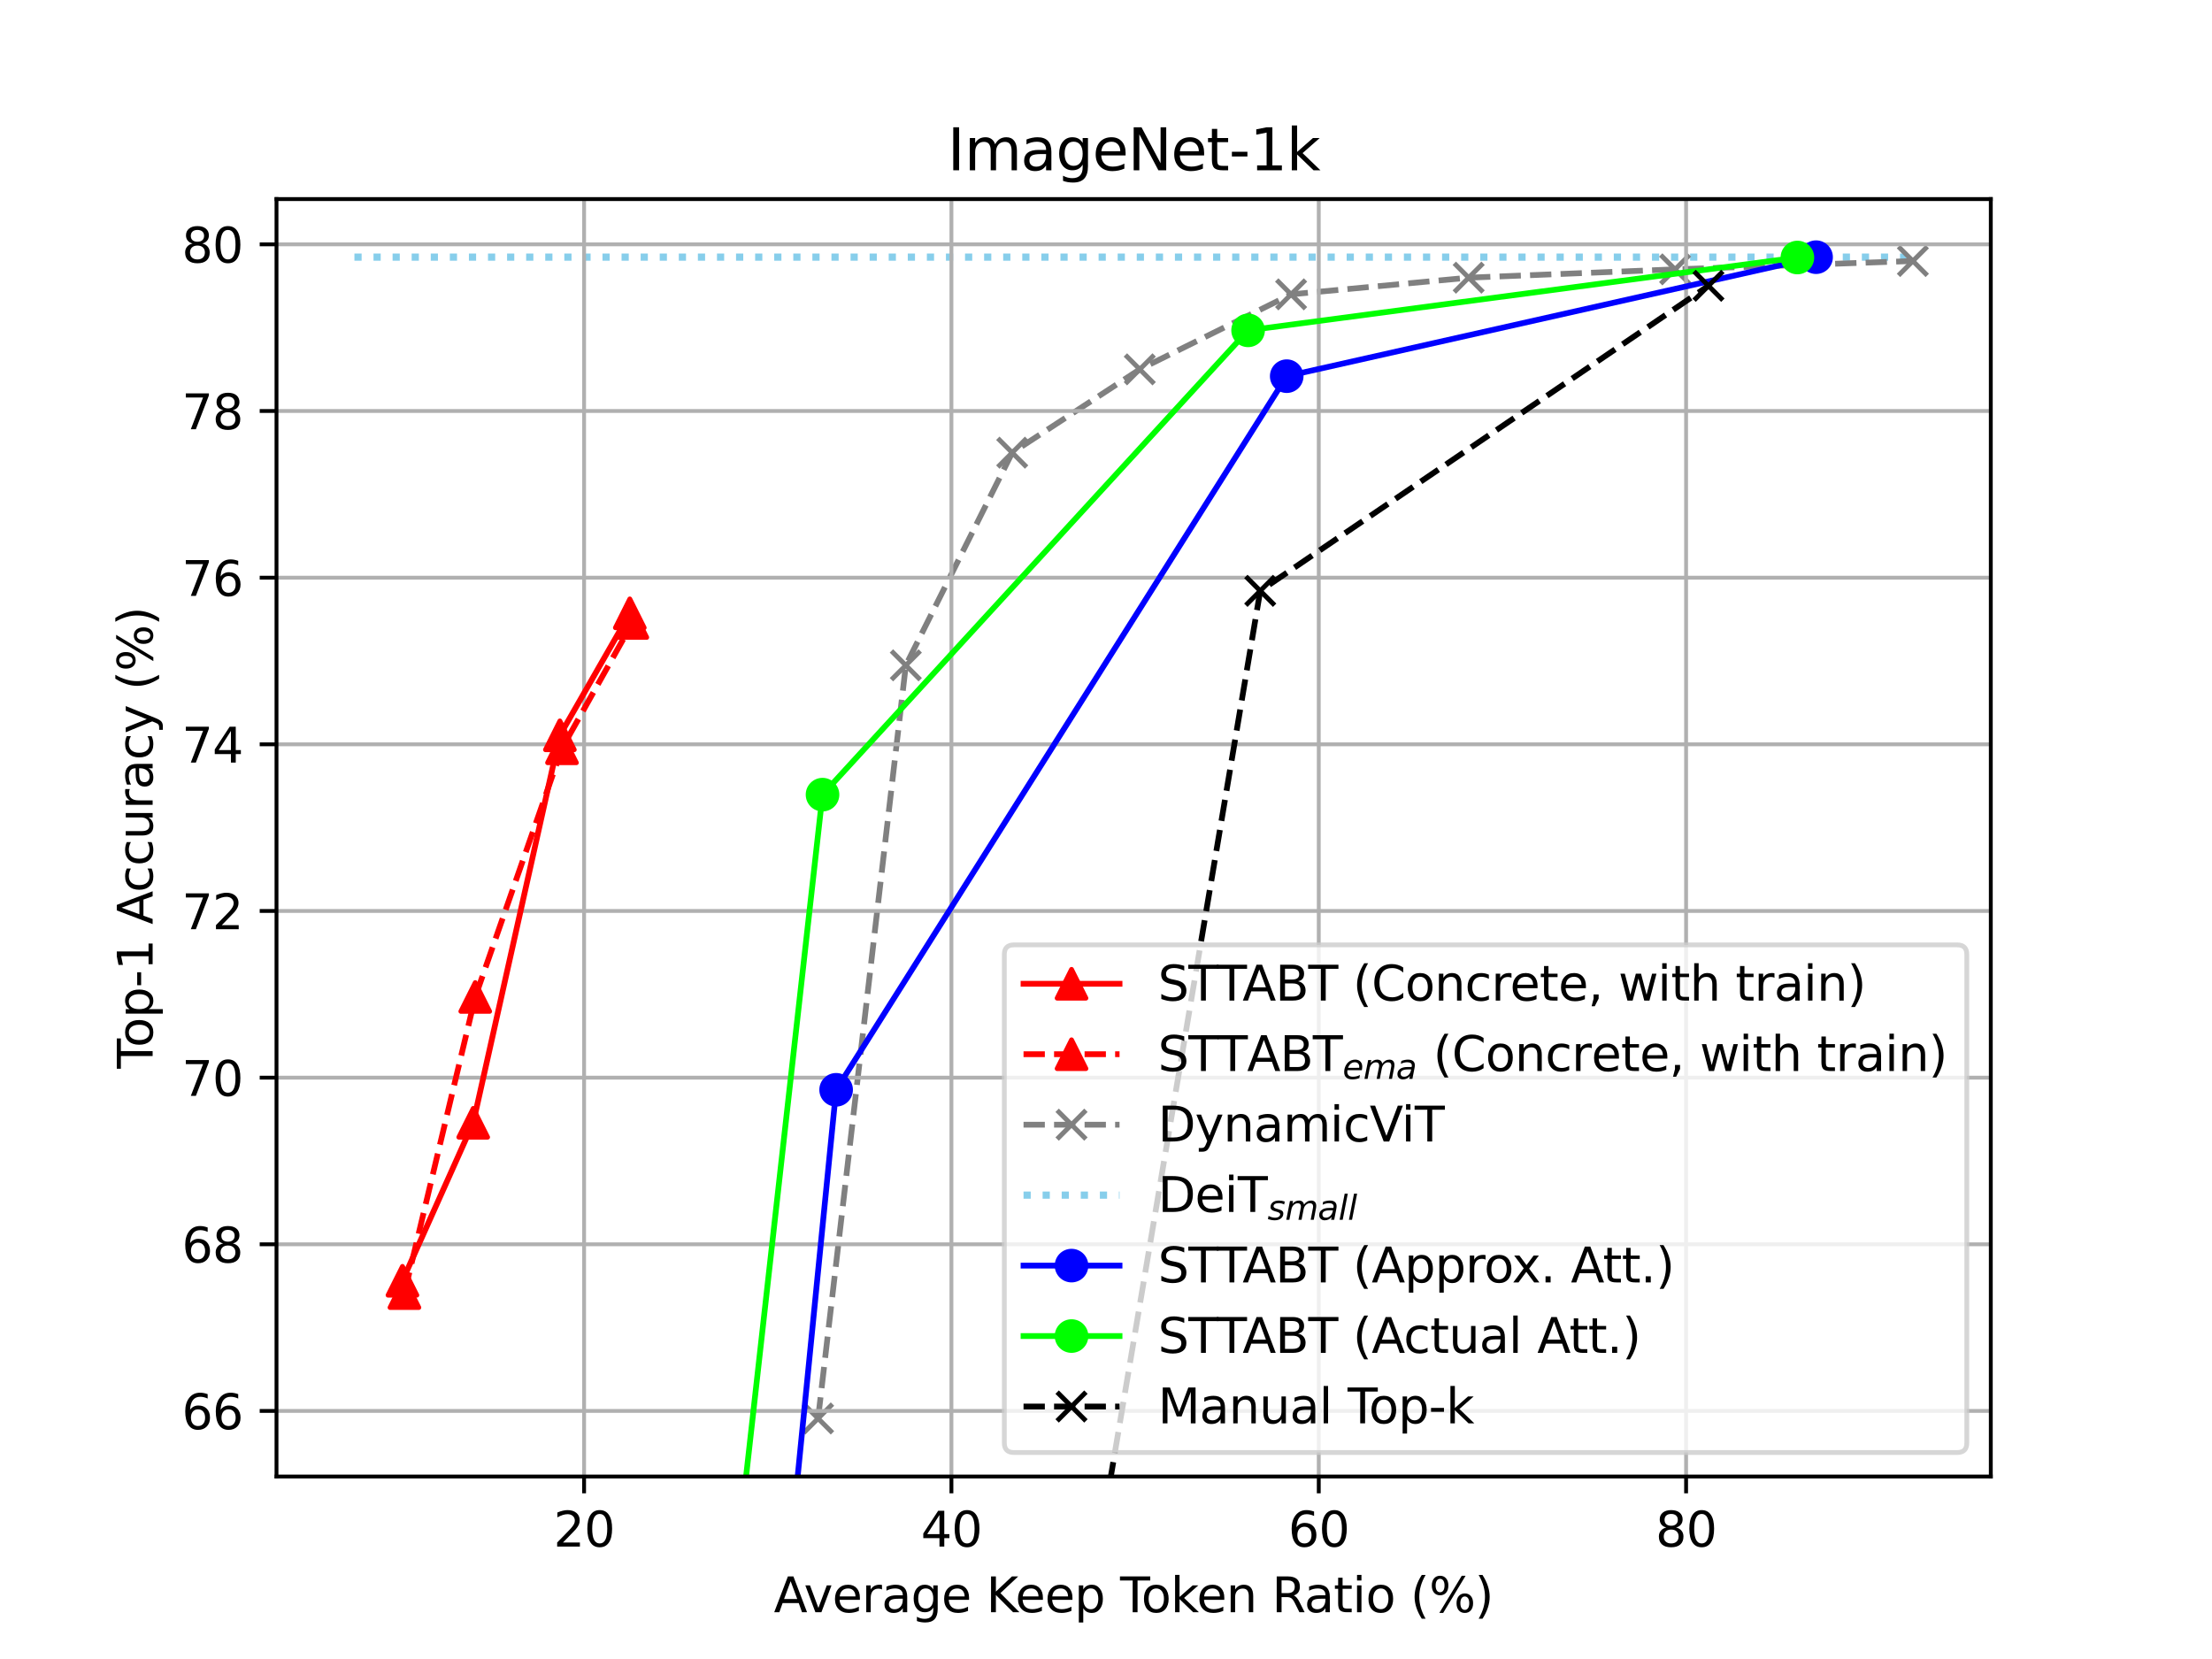<?xml version="1.0" encoding="utf-8" standalone="no"?>
<!DOCTYPE svg PUBLIC "-//W3C//DTD SVG 1.1//EN"
  "http://www.w3.org/Graphics/SVG/1.1/DTD/svg11.dtd">
<svg height="345.6pt" version="1.1" viewBox="0 0 460.8 345.6" width="460.8pt" xmlns="http://www.w3.org/2000/svg" xmlns:xlink="http://www.w3.org/1999/xlink">
 <defs>
  <style type="text/css">*{stroke-linecap:butt;stroke-linejoin:round;}</style>
 </defs>
 <g id="figure_1">
  <g id="patch_1">
   <path d="M 0 345.6 
L 460.8 345.6 
L 460.8 0 
L 0 0 
z
" style="fill:#ffffff;"/>
  </g>
  <g id="axes_1">
   <g id="patch_2">
    <path d="M 57.6 307.584 
L 414.72 307.584 
L 414.72 41.472 
L 57.6 41.472 
z
" style="fill:#ffffff;"/>
   </g>
   <g id="line2d_1">
    <path clip-path="url(#p51307650ab)" d="M 73.833 53.568 
L 398.487 53.568 
" style="fill:none;stroke:#87ceeb;stroke-dasharray:1.5,2.475;stroke-dashoffset:0;stroke-width:1.5;"/>
   </g>
   <g id="line2d_2">
    <path clip-path="url(#p51307650ab)" d="M 170.422 295.488 
L 188.699 138.599 
L 210.861 94.3 
L 237.437 76.941 
L 268.959 61.318 
L 305.954 57.846 
L 348.954 56.11 
L 398.487 54.374 
" style="fill:none;stroke:#808080;stroke-dasharray:4.44,1.92;stroke-dashoffset:0;stroke-width:1.2;"/>
    <defs>
     <path d="M -3 3 
L 3 -3 
M -3 -3 
L 3 3 
" id="m958bee9383" style="stroke:#808080;"/>
    </defs>
    <g clip-path="url(#p51307650ab)">
     <use style="fill:#808080;stroke:#808080;" x="170.422" xlink:href="#m958bee9383" y="295.488"/>
     <use style="fill:#808080;stroke:#808080;" x="188.699" xlink:href="#m958bee9383" y="138.599"/>
     <use style="fill:#808080;stroke:#808080;" x="210.861" xlink:href="#m958bee9383" y="94.3"/>
     <use style="fill:#808080;stroke:#808080;" x="237.437" xlink:href="#m958bee9383" y="76.941"/>
     <use style="fill:#808080;stroke:#808080;" x="268.959" xlink:href="#m958bee9383" y="61.318"/>
     <use style="fill:#808080;stroke:#808080;" x="305.954" xlink:href="#m958bee9383" y="57.846"/>
     <use style="fill:#808080;stroke:#808080;" x="348.954" xlink:href="#m958bee9383" y="56.11"/>
     <use style="fill:#808080;stroke:#808080;" x="398.487" xlink:href="#m958bee9383" y="54.374"/>
    </g>
   </g>
   <g id="matplotlib.axis_1">
    <g id="xtick_1">
     <g id="line2d_3">
      <path clip-path="url(#p51307650ab)" d="M 121.677 307.584 
L 121.677 41.472 
" style="fill:none;stroke:#b0b0b0;stroke-linecap:square;stroke-width:0.8;"/>
     </g>
     <g id="line2d_4">
      <defs>
       <path d="M 0 0 
L 0 3.5 
" id="m58eb125cdc" style="stroke:#000000;stroke-width:0.8;"/>
      </defs>
      <g>
       <use style="stroke:#000000;stroke-width:0.8;" x="121.677" xlink:href="#m58eb125cdc" y="307.584"/>
      </g>
     </g>
     <g id="text_1">
      <!-- 20 -->
      <g transform="translate(115.314 322.182)scale(0.1 -0.1)">
       <defs>
        <path d="M 1228 531 
L 3431 531 
L 3431 0 
L 469 0 
L 469 531 
Q 828 903 1448 1529 
Q 2069 2156 2228 2338 
Q 2531 2678 2651 2914 
Q 2772 3150 2772 3378 
Q 2772 3750 2511 3984 
Q 2250 4219 1831 4219 
Q 1534 4219 1204 4116 
Q 875 4013 500 3803 
L 500 4441 
Q 881 4594 1212 4672 
Q 1544 4750 1819 4750 
Q 2544 4750 2975 4387 
Q 3406 4025 3406 3419 
Q 3406 3131 3298 2873 
Q 3191 2616 2906 2266 
Q 2828 2175 2409 1742 
Q 1991 1309 1228 531 
z
" id="DejaVuSans-32" transform="scale(0.016)"/>
        <path d="M 2034 4250 
Q 1547 4250 1301 3770 
Q 1056 3291 1056 2328 
Q 1056 1369 1301 889 
Q 1547 409 2034 409 
Q 2525 409 2770 889 
Q 3016 1369 3016 2328 
Q 3016 3291 2770 3770 
Q 2525 4250 2034 4250 
z
M 2034 4750 
Q 2819 4750 3233 4129 
Q 3647 3509 3647 2328 
Q 3647 1150 3233 529 
Q 2819 -91 2034 -91 
Q 1250 -91 836 529 
Q 422 1150 422 2328 
Q 422 3509 836 4129 
Q 1250 4750 2034 4750 
z
" id="DejaVuSans-30" transform="scale(0.016)"/>
       </defs>
       <use xlink:href="#DejaVuSans-32"/>
       <use x="63.623" xlink:href="#DejaVuSans-30"/>
      </g>
     </g>
    </g>
    <g id="xtick_2">
     <g id="line2d_5">
      <path clip-path="url(#p51307650ab)" d="M 198.199 307.584 
L 198.199 41.472 
" style="fill:none;stroke:#b0b0b0;stroke-linecap:square;stroke-width:0.8;"/>
     </g>
     <g id="line2d_6">
      <g>
       <use style="stroke:#000000;stroke-width:0.8;" x="198.199" xlink:href="#m58eb125cdc" y="307.584"/>
      </g>
     </g>
     <g id="text_2">
      <!-- 40 -->
      <g transform="translate(191.837 322.182)scale(0.1 -0.1)">
       <defs>
        <path d="M 2419 4116 
L 825 1625 
L 2419 1625 
L 2419 4116 
z
M 2253 4666 
L 3047 4666 
L 3047 1625 
L 3713 1625 
L 3713 1100 
L 3047 1100 
L 3047 0 
L 2419 0 
L 2419 1100 
L 313 1100 
L 313 1709 
L 2253 4666 
z
" id="DejaVuSans-34" transform="scale(0.016)"/>
       </defs>
       <use xlink:href="#DejaVuSans-34"/>
       <use x="63.623" xlink:href="#DejaVuSans-30"/>
      </g>
     </g>
    </g>
    <g id="xtick_3">
     <g id="line2d_7">
      <path clip-path="url(#p51307650ab)" d="M 274.721 307.584 
L 274.721 41.472 
" style="fill:none;stroke:#b0b0b0;stroke-linecap:square;stroke-width:0.8;"/>
     </g>
     <g id="line2d_8">
      <g>
       <use style="stroke:#000000;stroke-width:0.8;" x="274.721" xlink:href="#m58eb125cdc" y="307.584"/>
      </g>
     </g>
     <g id="text_3">
      <!-- 60 -->
      <g transform="translate(268.359 322.182)scale(0.1 -0.1)">
       <defs>
        <path d="M 2113 2584 
Q 1688 2584 1439 2293 
Q 1191 2003 1191 1497 
Q 1191 994 1439 701 
Q 1688 409 2113 409 
Q 2538 409 2786 701 
Q 3034 994 3034 1497 
Q 3034 2003 2786 2293 
Q 2538 2584 2113 2584 
z
M 3366 4563 
L 3366 3988 
Q 3128 4100 2886 4159 
Q 2644 4219 2406 4219 
Q 1781 4219 1451 3797 
Q 1122 3375 1075 2522 
Q 1259 2794 1537 2939 
Q 1816 3084 2150 3084 
Q 2853 3084 3261 2657 
Q 3669 2231 3669 1497 
Q 3669 778 3244 343 
Q 2819 -91 2113 -91 
Q 1303 -91 875 529 
Q 447 1150 447 2328 
Q 447 3434 972 4092 
Q 1497 4750 2381 4750 
Q 2619 4750 2861 4703 
Q 3103 4656 3366 4563 
z
" id="DejaVuSans-36" transform="scale(0.016)"/>
       </defs>
       <use xlink:href="#DejaVuSans-36"/>
       <use x="63.623" xlink:href="#DejaVuSans-30"/>
      </g>
     </g>
    </g>
    <g id="xtick_4">
     <g id="line2d_9">
      <path clip-path="url(#p51307650ab)" d="M 351.243 307.584 
L 351.243 41.472 
" style="fill:none;stroke:#b0b0b0;stroke-linecap:square;stroke-width:0.8;"/>
     </g>
     <g id="line2d_10">
      <g>
       <use style="stroke:#000000;stroke-width:0.8;" x="351.243" xlink:href="#m58eb125cdc" y="307.584"/>
      </g>
     </g>
     <g id="text_4">
      <!-- 80 -->
      <g transform="translate(344.881 322.182)scale(0.1 -0.1)">
       <defs>
        <path d="M 2034 2216 
Q 1584 2216 1326 1975 
Q 1069 1734 1069 1313 
Q 1069 891 1326 650 
Q 1584 409 2034 409 
Q 2484 409 2743 651 
Q 3003 894 3003 1313 
Q 3003 1734 2745 1975 
Q 2488 2216 2034 2216 
z
M 1403 2484 
Q 997 2584 770 2862 
Q 544 3141 544 3541 
Q 544 4100 942 4425 
Q 1341 4750 2034 4750 
Q 2731 4750 3128 4425 
Q 3525 4100 3525 3541 
Q 3525 3141 3298 2862 
Q 3072 2584 2669 2484 
Q 3125 2378 3379 2068 
Q 3634 1759 3634 1313 
Q 3634 634 3220 271 
Q 2806 -91 2034 -91 
Q 1263 -91 848 271 
Q 434 634 434 1313 
Q 434 1759 690 2068 
Q 947 2378 1403 2484 
z
M 1172 3481 
Q 1172 3119 1398 2916 
Q 1625 2713 2034 2713 
Q 2441 2713 2670 2916 
Q 2900 3119 2900 3481 
Q 2900 3844 2670 4047 
Q 2441 4250 2034 4250 
Q 1625 4250 1398 4047 
Q 1172 3844 1172 3481 
z
" id="DejaVuSans-38" transform="scale(0.016)"/>
       </defs>
       <use xlink:href="#DejaVuSans-38"/>
       <use x="63.623" xlink:href="#DejaVuSans-30"/>
      </g>
     </g>
    </g>
    <g id="text_5">
     <!-- Average Keep Token Ratio (%) -->
     <g transform="translate(161.205 335.861)scale(0.1 -0.1)">
      <defs>
       <path d="M 2188 4044 
L 1331 1722 
L 3047 1722 
L 2188 4044 
z
M 1831 4666 
L 2547 4666 
L 4325 0 
L 3669 0 
L 3244 1197 
L 1141 1197 
L 716 0 
L 50 0 
L 1831 4666 
z
" id="DejaVuSans-41" transform="scale(0.016)"/>
       <path d="M 191 3500 
L 800 3500 
L 1894 563 
L 2988 3500 
L 3597 3500 
L 2284 0 
L 1503 0 
L 191 3500 
z
" id="DejaVuSans-76" transform="scale(0.016)"/>
       <path d="M 3597 1894 
L 3597 1613 
L 953 1613 
Q 991 1019 1311 708 
Q 1631 397 2203 397 
Q 2534 397 2845 478 
Q 3156 559 3463 722 
L 3463 178 
Q 3153 47 2828 -22 
Q 2503 -91 2169 -91 
Q 1331 -91 842 396 
Q 353 884 353 1716 
Q 353 2575 817 3079 
Q 1281 3584 2069 3584 
Q 2775 3584 3186 3129 
Q 3597 2675 3597 1894 
z
M 3022 2063 
Q 3016 2534 2758 2815 
Q 2500 3097 2075 3097 
Q 1594 3097 1305 2825 
Q 1016 2553 972 2059 
L 3022 2063 
z
" id="DejaVuSans-65" transform="scale(0.016)"/>
       <path d="M 2631 2963 
Q 2534 3019 2420 3045 
Q 2306 3072 2169 3072 
Q 1681 3072 1420 2755 
Q 1159 2438 1159 1844 
L 1159 0 
L 581 0 
L 581 3500 
L 1159 3500 
L 1159 2956 
Q 1341 3275 1631 3429 
Q 1922 3584 2338 3584 
Q 2397 3584 2469 3576 
Q 2541 3569 2628 3553 
L 2631 2963 
z
" id="DejaVuSans-72" transform="scale(0.016)"/>
       <path d="M 2194 1759 
Q 1497 1759 1228 1600 
Q 959 1441 959 1056 
Q 959 750 1161 570 
Q 1363 391 1709 391 
Q 2188 391 2477 730 
Q 2766 1069 2766 1631 
L 2766 1759 
L 2194 1759 
z
M 3341 1997 
L 3341 0 
L 2766 0 
L 2766 531 
Q 2569 213 2275 61 
Q 1981 -91 1556 -91 
Q 1019 -91 701 211 
Q 384 513 384 1019 
Q 384 1609 779 1909 
Q 1175 2209 1959 2209 
L 2766 2209 
L 2766 2266 
Q 2766 2663 2505 2880 
Q 2244 3097 1772 3097 
Q 1472 3097 1187 3025 
Q 903 2953 641 2809 
L 641 3341 
Q 956 3463 1253 3523 
Q 1550 3584 1831 3584 
Q 2591 3584 2966 3190 
Q 3341 2797 3341 1997 
z
" id="DejaVuSans-61" transform="scale(0.016)"/>
       <path d="M 2906 1791 
Q 2906 2416 2648 2759 
Q 2391 3103 1925 3103 
Q 1463 3103 1205 2759 
Q 947 2416 947 1791 
Q 947 1169 1205 825 
Q 1463 481 1925 481 
Q 2391 481 2648 825 
Q 2906 1169 2906 1791 
z
M 3481 434 
Q 3481 -459 3084 -895 
Q 2688 -1331 1869 -1331 
Q 1566 -1331 1297 -1286 
Q 1028 -1241 775 -1147 
L 775 -588 
Q 1028 -725 1275 -790 
Q 1522 -856 1778 -856 
Q 2344 -856 2625 -561 
Q 2906 -266 2906 331 
L 2906 616 
Q 2728 306 2450 153 
Q 2172 0 1784 0 
Q 1141 0 747 490 
Q 353 981 353 1791 
Q 353 2603 747 3093 
Q 1141 3584 1784 3584 
Q 2172 3584 2450 3431 
Q 2728 3278 2906 2969 
L 2906 3500 
L 3481 3500 
L 3481 434 
z
" id="DejaVuSans-67" transform="scale(0.016)"/>
       <path id="DejaVuSans-20" transform="scale(0.016)"/>
       <path d="M 628 4666 
L 1259 4666 
L 1259 2694 
L 3353 4666 
L 4166 4666 
L 1850 2491 
L 4331 0 
L 3500 0 
L 1259 2247 
L 1259 0 
L 628 0 
L 628 4666 
z
" id="DejaVuSans-4b" transform="scale(0.016)"/>
       <path d="M 1159 525 
L 1159 -1331 
L 581 -1331 
L 581 3500 
L 1159 3500 
L 1159 2969 
Q 1341 3281 1617 3432 
Q 1894 3584 2278 3584 
Q 2916 3584 3314 3078 
Q 3713 2572 3713 1747 
Q 3713 922 3314 415 
Q 2916 -91 2278 -91 
Q 1894 -91 1617 61 
Q 1341 213 1159 525 
z
M 3116 1747 
Q 3116 2381 2855 2742 
Q 2594 3103 2138 3103 
Q 1681 3103 1420 2742 
Q 1159 2381 1159 1747 
Q 1159 1113 1420 752 
Q 1681 391 2138 391 
Q 2594 391 2855 752 
Q 3116 1113 3116 1747 
z
" id="DejaVuSans-70" transform="scale(0.016)"/>
       <path d="M -19 4666 
L 3928 4666 
L 3928 4134 
L 2272 4134 
L 2272 0 
L 1638 0 
L 1638 4134 
L -19 4134 
L -19 4666 
z
" id="DejaVuSans-54" transform="scale(0.016)"/>
       <path d="M 1959 3097 
Q 1497 3097 1228 2736 
Q 959 2375 959 1747 
Q 959 1119 1226 758 
Q 1494 397 1959 397 
Q 2419 397 2687 759 
Q 2956 1122 2956 1747 
Q 2956 2369 2687 2733 
Q 2419 3097 1959 3097 
z
M 1959 3584 
Q 2709 3584 3137 3096 
Q 3566 2609 3566 1747 
Q 3566 888 3137 398 
Q 2709 -91 1959 -91 
Q 1206 -91 779 398 
Q 353 888 353 1747 
Q 353 2609 779 3096 
Q 1206 3584 1959 3584 
z
" id="DejaVuSans-6f" transform="scale(0.016)"/>
       <path d="M 581 4863 
L 1159 4863 
L 1159 1991 
L 2875 3500 
L 3609 3500 
L 1753 1863 
L 3688 0 
L 2938 0 
L 1159 1709 
L 1159 0 
L 581 0 
L 581 4863 
z
" id="DejaVuSans-6b" transform="scale(0.016)"/>
       <path d="M 3513 2113 
L 3513 0 
L 2938 0 
L 2938 2094 
Q 2938 2591 2744 2837 
Q 2550 3084 2163 3084 
Q 1697 3084 1428 2787 
Q 1159 2491 1159 1978 
L 1159 0 
L 581 0 
L 581 3500 
L 1159 3500 
L 1159 2956 
Q 1366 3272 1645 3428 
Q 1925 3584 2291 3584 
Q 2894 3584 3203 3211 
Q 3513 2838 3513 2113 
z
" id="DejaVuSans-6e" transform="scale(0.016)"/>
       <path d="M 2841 2188 
Q 3044 2119 3236 1894 
Q 3428 1669 3622 1275 
L 4263 0 
L 3584 0 
L 2988 1197 
Q 2756 1666 2539 1819 
Q 2322 1972 1947 1972 
L 1259 1972 
L 1259 0 
L 628 0 
L 628 4666 
L 2053 4666 
Q 2853 4666 3247 4331 
Q 3641 3997 3641 3322 
Q 3641 2881 3436 2590 
Q 3231 2300 2841 2188 
z
M 1259 4147 
L 1259 2491 
L 2053 2491 
Q 2509 2491 2742 2702 
Q 2975 2913 2975 3322 
Q 2975 3731 2742 3939 
Q 2509 4147 2053 4147 
L 1259 4147 
z
" id="DejaVuSans-52" transform="scale(0.016)"/>
       <path d="M 1172 4494 
L 1172 3500 
L 2356 3500 
L 2356 3053 
L 1172 3053 
L 1172 1153 
Q 1172 725 1289 603 
Q 1406 481 1766 481 
L 2356 481 
L 2356 0 
L 1766 0 
Q 1100 0 847 248 
Q 594 497 594 1153 
L 594 3053 
L 172 3053 
L 172 3500 
L 594 3500 
L 594 4494 
L 1172 4494 
z
" id="DejaVuSans-74" transform="scale(0.016)"/>
       <path d="M 603 3500 
L 1178 3500 
L 1178 0 
L 603 0 
L 603 3500 
z
M 603 4863 
L 1178 4863 
L 1178 4134 
L 603 4134 
L 603 4863 
z
" id="DejaVuSans-69" transform="scale(0.016)"/>
       <path d="M 1984 4856 
Q 1566 4138 1362 3434 
Q 1159 2731 1159 2009 
Q 1159 1288 1364 580 
Q 1569 -128 1984 -844 
L 1484 -844 
Q 1016 -109 783 600 
Q 550 1309 550 2009 
Q 550 2706 781 3412 
Q 1013 4119 1484 4856 
L 1984 4856 
z
" id="DejaVuSans-28" transform="scale(0.016)"/>
       <path d="M 4653 2053 
Q 4381 2053 4226 1822 
Q 4072 1591 4072 1178 
Q 4072 772 4226 539 
Q 4381 306 4653 306 
Q 4919 306 5073 539 
Q 5228 772 5228 1178 
Q 5228 1588 5073 1820 
Q 4919 2053 4653 2053 
z
M 4653 2450 
Q 5147 2450 5437 2106 
Q 5728 1763 5728 1178 
Q 5728 594 5436 251 
Q 5144 -91 4653 -91 
Q 4153 -91 3862 251 
Q 3572 594 3572 1178 
Q 3572 1766 3864 2108 
Q 4156 2450 4653 2450 
z
M 1428 4353 
Q 1159 4353 1004 4120 
Q 850 3888 850 3481 
Q 850 3069 1003 2837 
Q 1156 2606 1428 2606 
Q 1700 2606 1854 2837 
Q 2009 3069 2009 3481 
Q 2009 3884 1853 4118 
Q 1697 4353 1428 4353 
z
M 4250 4750 
L 4750 4750 
L 1831 -91 
L 1331 -91 
L 4250 4750 
z
M 1428 4750 
Q 1922 4750 2215 4408 
Q 2509 4066 2509 3481 
Q 2509 2891 2217 2550 
Q 1925 2209 1428 2209 
Q 931 2209 642 2551 
Q 353 2894 353 3481 
Q 353 4063 643 4406 
Q 934 4750 1428 4750 
z
" id="DejaVuSans-25" transform="scale(0.016)"/>
       <path d="M 513 4856 
L 1013 4856 
Q 1481 4119 1714 3412 
Q 1947 2706 1947 2009 
Q 1947 1309 1714 600 
Q 1481 -109 1013 -844 
L 513 -844 
Q 928 -128 1133 580 
Q 1338 1288 1338 2009 
Q 1338 2731 1133 3434 
Q 928 4138 513 4856 
z
" id="DejaVuSans-29" transform="scale(0.016)"/>
      </defs>
      <use xlink:href="#DejaVuSans-41"/>
      <use x="62.533" xlink:href="#DejaVuSans-76"/>
      <use x="121.713" xlink:href="#DejaVuSans-65"/>
      <use x="183.236" xlink:href="#DejaVuSans-72"/>
      <use x="224.35" xlink:href="#DejaVuSans-61"/>
      <use x="285.629" xlink:href="#DejaVuSans-67"/>
      <use x="349.105" xlink:href="#DejaVuSans-65"/>
      <use x="410.629" xlink:href="#DejaVuSans-20"/>
      <use x="442.416" xlink:href="#DejaVuSans-4b"/>
      <use x="502.992" xlink:href="#DejaVuSans-65"/>
      <use x="564.516" xlink:href="#DejaVuSans-65"/>
      <use x="626.039" xlink:href="#DejaVuSans-70"/>
      <use x="689.516" xlink:href="#DejaVuSans-20"/>
      <use x="721.303" xlink:href="#DejaVuSans-54"/>
      <use x="765.387" xlink:href="#DejaVuSans-6f"/>
      <use x="826.568" xlink:href="#DejaVuSans-6b"/>
      <use x="880.854" xlink:href="#DejaVuSans-65"/>
      <use x="942.377" xlink:href="#DejaVuSans-6e"/>
      <use x="1005.756" xlink:href="#DejaVuSans-20"/>
      <use x="1037.543" xlink:href="#DejaVuSans-52"/>
      <use x="1104.775" xlink:href="#DejaVuSans-61"/>
      <use x="1166.055" xlink:href="#DejaVuSans-74"/>
      <use x="1205.264" xlink:href="#DejaVuSans-69"/>
      <use x="1233.047" xlink:href="#DejaVuSans-6f"/>
      <use x="1294.229" xlink:href="#DejaVuSans-20"/>
      <use x="1326.016" xlink:href="#DejaVuSans-28"/>
      <use x="1365.029" xlink:href="#DejaVuSans-25"/>
      <use x="1460.049" xlink:href="#DejaVuSans-29"/>
     </g>
    </g>
   </g>
   <g id="matplotlib.axis_2">
    <g id="ytick_1">
     <g id="line2d_11">
      <path clip-path="url(#p51307650ab)" d="M 57.6 293.926 
L 414.72 293.926 
" style="fill:none;stroke:#b0b0b0;stroke-linecap:square;stroke-width:0.8;"/>
     </g>
     <g id="line2d_12">
      <defs>
       <path d="M 0 0 
L -3.5 0 
" id="ma867db198e" style="stroke:#000000;stroke-width:0.8;"/>
      </defs>
      <g>
       <use style="stroke:#000000;stroke-width:0.8;" x="57.6" xlink:href="#ma867db198e" y="293.926"/>
      </g>
     </g>
     <g id="text_6">
      <!-- 66 -->
      <g transform="translate(37.875 297.725)scale(0.1 -0.1)">
       <use xlink:href="#DejaVuSans-36"/>
       <use x="63.623" xlink:href="#DejaVuSans-36"/>
      </g>
     </g>
    </g>
    <g id="ytick_2">
     <g id="line2d_13">
      <path clip-path="url(#p51307650ab)" d="M 57.6 259.208 
L 414.72 259.208 
" style="fill:none;stroke:#b0b0b0;stroke-linecap:square;stroke-width:0.8;"/>
     </g>
     <g id="line2d_14">
      <g>
       <use style="stroke:#000000;stroke-width:0.8;" x="57.6" xlink:href="#ma867db198e" y="259.208"/>
      </g>
     </g>
     <g id="text_7">
      <!-- 68 -->
      <g transform="translate(37.875 263.007)scale(0.1 -0.1)">
       <use xlink:href="#DejaVuSans-36"/>
       <use x="63.623" xlink:href="#DejaVuSans-38"/>
      </g>
     </g>
    </g>
    <g id="ytick_3">
     <g id="line2d_15">
      <path clip-path="url(#p51307650ab)" d="M 57.6 224.491 
L 414.72 224.491 
" style="fill:none;stroke:#b0b0b0;stroke-linecap:square;stroke-width:0.8;"/>
     </g>
     <g id="line2d_16">
      <g>
       <use style="stroke:#000000;stroke-width:0.8;" x="57.6" xlink:href="#ma867db198e" y="224.491"/>
      </g>
     </g>
     <g id="text_8">
      <!-- 70 -->
      <g transform="translate(37.875 228.29)scale(0.1 -0.1)">
       <defs>
        <path d="M 525 4666 
L 3525 4666 
L 3525 4397 
L 1831 0 
L 1172 0 
L 2766 4134 
L 525 4134 
L 525 4666 
z
" id="DejaVuSans-37" transform="scale(0.016)"/>
       </defs>
       <use xlink:href="#DejaVuSans-37"/>
       <use x="63.623" xlink:href="#DejaVuSans-30"/>
      </g>
     </g>
    </g>
    <g id="ytick_4">
     <g id="line2d_17">
      <path clip-path="url(#p51307650ab)" d="M 57.6 189.773 
L 414.72 189.773 
" style="fill:none;stroke:#b0b0b0;stroke-linecap:square;stroke-width:0.8;"/>
     </g>
     <g id="line2d_18">
      <g>
       <use style="stroke:#000000;stroke-width:0.8;" x="57.6" xlink:href="#ma867db198e" y="189.773"/>
      </g>
     </g>
     <g id="text_9">
      <!-- 72 -->
      <g transform="translate(37.875 193.572)scale(0.1 -0.1)">
       <use xlink:href="#DejaVuSans-37"/>
       <use x="63.623" xlink:href="#DejaVuSans-32"/>
      </g>
     </g>
    </g>
    <g id="ytick_5">
     <g id="line2d_19">
      <path clip-path="url(#p51307650ab)" d="M 57.6 155.055 
L 414.72 155.055 
" style="fill:none;stroke:#b0b0b0;stroke-linecap:square;stroke-width:0.8;"/>
     </g>
     <g id="line2d_20">
      <g>
       <use style="stroke:#000000;stroke-width:0.8;" x="57.6" xlink:href="#ma867db198e" y="155.055"/>
      </g>
     </g>
     <g id="text_10">
      <!-- 74 -->
      <g transform="translate(37.875 158.855)scale(0.1 -0.1)">
       <use xlink:href="#DejaVuSans-37"/>
       <use x="63.623" xlink:href="#DejaVuSans-34"/>
      </g>
     </g>
    </g>
    <g id="ytick_6">
     <g id="line2d_21">
      <path clip-path="url(#p51307650ab)" d="M 57.6 120.338 
L 414.72 120.338 
" style="fill:none;stroke:#b0b0b0;stroke-linecap:square;stroke-width:0.8;"/>
     </g>
     <g id="line2d_22">
      <g>
       <use style="stroke:#000000;stroke-width:0.8;" x="57.6" xlink:href="#ma867db198e" y="120.338"/>
      </g>
     </g>
     <g id="text_11">
      <!-- 76 -->
      <g transform="translate(37.875 124.137)scale(0.1 -0.1)">
       <use xlink:href="#DejaVuSans-37"/>
       <use x="63.623" xlink:href="#DejaVuSans-36"/>
      </g>
     </g>
    </g>
    <g id="ytick_7">
     <g id="line2d_23">
      <path clip-path="url(#p51307650ab)" d="M 57.6 85.62 
L 414.72 85.62 
" style="fill:none;stroke:#b0b0b0;stroke-linecap:square;stroke-width:0.8;"/>
     </g>
     <g id="line2d_24">
      <g>
       <use style="stroke:#000000;stroke-width:0.8;" x="57.6" xlink:href="#ma867db198e" y="85.62"/>
      </g>
     </g>
     <g id="text_12">
      <!-- 78 -->
      <g transform="translate(37.875 89.419)scale(0.1 -0.1)">
       <use xlink:href="#DejaVuSans-37"/>
       <use x="63.623" xlink:href="#DejaVuSans-38"/>
      </g>
     </g>
    </g>
    <g id="ytick_8">
     <g id="line2d_25">
      <path clip-path="url(#p51307650ab)" d="M 57.6 50.903 
L 414.72 50.903 
" style="fill:none;stroke:#b0b0b0;stroke-linecap:square;stroke-width:0.8;"/>
     </g>
     <g id="line2d_26">
      <g>
       <use style="stroke:#000000;stroke-width:0.8;" x="57.6" xlink:href="#ma867db198e" y="50.903"/>
      </g>
     </g>
     <g id="text_13">
      <!-- 80 -->
      <g transform="translate(37.875 54.702)scale(0.1 -0.1)">
       <use xlink:href="#DejaVuSans-38"/>
       <use x="63.623" xlink:href="#DejaVuSans-30"/>
      </g>
     </g>
    </g>
    <g id="text_14">
     <!-- Top-1 Accuracy (%) -->
     <g transform="translate(31.795 222.609)rotate(-90)scale(0.1 -0.1)">
      <defs>
       <path d="M 313 2009 
L 1997 2009 
L 1997 1497 
L 313 1497 
L 313 2009 
z
" id="DejaVuSans-2d" transform="scale(0.016)"/>
       <path d="M 794 531 
L 1825 531 
L 1825 4091 
L 703 3866 
L 703 4441 
L 1819 4666 
L 2450 4666 
L 2450 531 
L 3481 531 
L 3481 0 
L 794 0 
L 794 531 
z
" id="DejaVuSans-31" transform="scale(0.016)"/>
       <path d="M 3122 3366 
L 3122 2828 
Q 2878 2963 2633 3030 
Q 2388 3097 2138 3097 
Q 1578 3097 1268 2742 
Q 959 2388 959 1747 
Q 959 1106 1268 751 
Q 1578 397 2138 397 
Q 2388 397 2633 464 
Q 2878 531 3122 666 
L 3122 134 
Q 2881 22 2623 -34 
Q 2366 -91 2075 -91 
Q 1284 -91 818 406 
Q 353 903 353 1747 
Q 353 2603 823 3093 
Q 1294 3584 2113 3584 
Q 2378 3584 2631 3529 
Q 2884 3475 3122 3366 
z
" id="DejaVuSans-63" transform="scale(0.016)"/>
       <path d="M 544 1381 
L 544 3500 
L 1119 3500 
L 1119 1403 
Q 1119 906 1312 657 
Q 1506 409 1894 409 
Q 2359 409 2629 706 
Q 2900 1003 2900 1516 
L 2900 3500 
L 3475 3500 
L 3475 0 
L 2900 0 
L 2900 538 
Q 2691 219 2414 64 
Q 2138 -91 1772 -91 
Q 1169 -91 856 284 
Q 544 659 544 1381 
z
M 1991 3584 
L 1991 3584 
z
" id="DejaVuSans-75" transform="scale(0.016)"/>
       <path d="M 2059 -325 
Q 1816 -950 1584 -1140 
Q 1353 -1331 966 -1331 
L 506 -1331 
L 506 -850 
L 844 -850 
Q 1081 -850 1212 -737 
Q 1344 -625 1503 -206 
L 1606 56 
L 191 3500 
L 800 3500 
L 1894 763 
L 2988 3500 
L 3597 3500 
L 2059 -325 
z
" id="DejaVuSans-79" transform="scale(0.016)"/>
      </defs>
      <use xlink:href="#DejaVuSans-54"/>
      <use x="44.084" xlink:href="#DejaVuSans-6f"/>
      <use x="105.266" xlink:href="#DejaVuSans-70"/>
      <use x="168.742" xlink:href="#DejaVuSans-2d"/>
      <use x="204.826" xlink:href="#DejaVuSans-31"/>
      <use x="268.449" xlink:href="#DejaVuSans-20"/>
      <use x="300.236" xlink:href="#DejaVuSans-41"/>
      <use x="366.895" xlink:href="#DejaVuSans-63"/>
      <use x="421.875" xlink:href="#DejaVuSans-63"/>
      <use x="476.855" xlink:href="#DejaVuSans-75"/>
      <use x="540.234" xlink:href="#DejaVuSans-72"/>
      <use x="581.348" xlink:href="#DejaVuSans-61"/>
      <use x="642.627" xlink:href="#DejaVuSans-63"/>
      <use x="697.607" xlink:href="#DejaVuSans-79"/>
      <use x="756.787" xlink:href="#DejaVuSans-20"/>
      <use x="788.574" xlink:href="#DejaVuSans-28"/>
      <use x="827.588" xlink:href="#DejaVuSans-25"/>
      <use x="922.607" xlink:href="#DejaVuSans-29"/>
     </g>
    </g>
   </g>
   <g id="line2d_27">
    <path clip-path="url(#p51307650ab)" d="M 84.251 269.38 
L 99.003 207.687 
L 117.073 155.889 
L 131.726 129.781 
" style="fill:none;stroke:#ff0000;stroke-dasharray:4.44,1.92;stroke-dashoffset:0;stroke-width:1.2;"/>
    <defs>
     <path d="M 0 -3 
L -3 3 
L 3 3 
z
" id="m50b4f4c7d7" style="stroke:#ff0000;stroke-linejoin:miter;"/>
    </defs>
    <g clip-path="url(#p51307650ab)">
     <use style="fill:#ff0000;stroke:#ff0000;stroke-linejoin:miter;" x="84.251" xlink:href="#m50b4f4c7d7" y="269.38"/>
     <use style="fill:#ff0000;stroke:#ff0000;stroke-linejoin:miter;" x="99.003" xlink:href="#m50b4f4c7d7" y="207.687"/>
     <use style="fill:#ff0000;stroke:#ff0000;stroke-linejoin:miter;" x="117.073" xlink:href="#m50b4f4c7d7" y="155.889"/>
     <use style="fill:#ff0000;stroke:#ff0000;stroke-linejoin:miter;" x="131.726" xlink:href="#m50b4f4c7d7" y="129.781"/>
    </g>
   </g>
   <g id="line2d_28">
    <path clip-path="url(#p51307650ab)" d="M 162.289 346.6 
L 174.181 227.025 
L 268.047 78.364 
L 378.324 53.576 
" style="fill:none;stroke:#0000ff;stroke-linecap:square;stroke-width:1.2;"/>
    <defs>
     <path d="M 0 3 
C 0.796 3 1.559 2.684 2.121 2.121 
C 2.684 1.559 3 0.796 3 0 
C 3 -0.796 2.684 -1.559 2.121 -2.121 
C 1.559 -2.684 0.796 -3 0 -3 
C -0.796 -3 -1.559 -2.684 -2.121 -2.121 
C -2.684 -1.559 -3 -0.796 -3 0 
C -3 0.796 -2.684 1.559 -2.121 2.121 
C -1.559 2.684 -0.796 3 0 3 
z
" id="mbe75ca84b7" style="stroke:#0000ff;"/>
    </defs>
    <g clip-path="url(#p51307650ab)">
     <use style="fill:#0000ff;stroke:#0000ff;" x="73.833" xlink:href="#mbe75ca84b7" y="1365.936"/>
     <use style="fill:#0000ff;stroke:#0000ff;" x="108.355" xlink:href="#mbe75ca84b7" y="888.881"/>
     <use style="fill:#0000ff;stroke:#0000ff;" x="174.181" xlink:href="#mbe75ca84b7" y="227.025"/>
     <use style="fill:#0000ff;stroke:#0000ff;" x="268.047" xlink:href="#mbe75ca84b7" y="78.364"/>
     <use style="fill:#0000ff;stroke:#0000ff;" x="378.324" xlink:href="#mbe75ca84b7" y="53.576"/>
    </g>
   </g>
   <g id="line2d_29">
    <path clip-path="url(#p51307650ab)" d="M 151.047 346.6 
L 171.347 165.54 
L 260.001 68.817 
L 374.431 53.645 
" style="fill:none;stroke:#00ff00;stroke-linecap:square;stroke-width:1.2;"/>
    <defs>
     <path d="M 0 3 
C 0.796 3 1.559 2.684 2.121 2.121 
C 2.684 1.559 3 0.796 3 0 
C 3 -0.796 2.684 -1.559 2.121 -2.121 
C 1.559 -2.684 0.796 -3 0 -3 
C -0.796 -3 -1.559 -2.684 -2.121 -2.121 
C -2.684 -1.559 -3 -0.796 -3 0 
C -3 0.796 -2.684 1.559 -2.121 2.121 
C -1.559 2.684 -0.796 3 0 3 
z
" id="m5068f4c19d" style="stroke:#00ff00;"/>
    </defs>
    <g clip-path="url(#p51307650ab)">
     <use style="fill:#00ff00;stroke:#00ff00;" x="74.012" xlink:href="#m5068f4c19d" y="1350.556"/>
     <use style="fill:#00ff00;stroke:#00ff00;" x="109.203" xlink:href="#m5068f4c19d" y="719.806"/>
     <use style="fill:#00ff00;stroke:#00ff00;" x="171.347" xlink:href="#m5068f4c19d" y="165.54"/>
     <use style="fill:#00ff00;stroke:#00ff00;" x="260.001" xlink:href="#m5068f4c19d" y="68.817"/>
     <use style="fill:#00ff00;stroke:#00ff00;" x="374.431" xlink:href="#m5068f4c19d" y="53.645"/>
    </g>
   </g>
   <g id="line2d_30">
    <path clip-path="url(#p51307650ab)" d="M 224.825 346.6 
L 262.53 123.085 
L 355.905 59.538 
" style="fill:none;stroke:#000000;stroke-dasharray:4.44,1.92;stroke-dashoffset:0;stroke-width:1.2;"/>
    <defs>
     <path d="M -3 3 
L 3 -3 
M -3 -3 
L 3 3 
" id="mb3c3406c61" style="stroke:#000000;"/>
    </defs>
    <g clip-path="url(#p51307650ab)">
     <use style="stroke:#000000;" x="98.191" xlink:href="#mb3c3406c61" y="1377.447"/>
     <use style="stroke:#000000;" x="127.474" xlink:href="#mb3c3406c61" y="1203.22"/>
     <use style="stroke:#000000;" x="183.199" xlink:href="#mb3c3406c61" y="593.358"/>
     <use style="stroke:#000000;" x="262.53" xlink:href="#mb3c3406c61" y="123.085"/>
     <use style="stroke:#000000;" x="355.905" xlink:href="#mb3c3406c61" y="59.538"/>
    </g>
   </g>
   <g id="patch_3">
    <path d="M 57.6 307.584 
L 57.6 41.472 
" style="fill:none;stroke:#000000;stroke-linecap:square;stroke-linejoin:miter;stroke-width:0.8;"/>
   </g>
   <g id="patch_4">
    <path d="M 414.72 307.584 
L 414.72 41.472 
" style="fill:none;stroke:#000000;stroke-linecap:square;stroke-linejoin:miter;stroke-width:0.8;"/>
   </g>
   <g id="patch_5">
    <path d="M 57.6 307.584 
L 414.72 307.584 
" style="fill:none;stroke:#000000;stroke-linecap:square;stroke-linejoin:miter;stroke-width:0.8;"/>
   </g>
   <g id="patch_6">
    <path d="M 57.6 41.472 
L 414.72 41.472 
" style="fill:none;stroke:#000000;stroke-linecap:square;stroke-linejoin:miter;stroke-width:0.8;"/>
   </g>
   <g id="text_15">
    <!-- ImageNet-1k -->
    <g transform="translate(197.378 35.472)scale(0.12 -0.12)">
     <defs>
      <path d="M 628 4666 
L 1259 4666 
L 1259 0 
L 628 0 
L 628 4666 
z
" id="DejaVuSans-49" transform="scale(0.016)"/>
      <path d="M 3328 2828 
Q 3544 3216 3844 3400 
Q 4144 3584 4550 3584 
Q 5097 3584 5394 3201 
Q 5691 2819 5691 2113 
L 5691 0 
L 5113 0 
L 5113 2094 
Q 5113 2597 4934 2840 
Q 4756 3084 4391 3084 
Q 3944 3084 3684 2787 
Q 3425 2491 3425 1978 
L 3425 0 
L 2847 0 
L 2847 2094 
Q 2847 2600 2669 2842 
Q 2491 3084 2119 3084 
Q 1678 3084 1418 2786 
Q 1159 2488 1159 1978 
L 1159 0 
L 581 0 
L 581 3500 
L 1159 3500 
L 1159 2956 
Q 1356 3278 1631 3431 
Q 1906 3584 2284 3584 
Q 2666 3584 2933 3390 
Q 3200 3197 3328 2828 
z
" id="DejaVuSans-6d" transform="scale(0.016)"/>
      <path d="M 628 4666 
L 1478 4666 
L 3547 763 
L 3547 4666 
L 4159 4666 
L 4159 0 
L 3309 0 
L 1241 3903 
L 1241 0 
L 628 0 
L 628 4666 
z
" id="DejaVuSans-4e" transform="scale(0.016)"/>
     </defs>
     <use xlink:href="#DejaVuSans-49"/>
     <use x="29.492" xlink:href="#DejaVuSans-6d"/>
     <use x="126.904" xlink:href="#DejaVuSans-61"/>
     <use x="188.184" xlink:href="#DejaVuSans-67"/>
     <use x="251.66" xlink:href="#DejaVuSans-65"/>
     <use x="313.184" xlink:href="#DejaVuSans-4e"/>
     <use x="387.988" xlink:href="#DejaVuSans-65"/>
     <use x="449.512" xlink:href="#DejaVuSans-74"/>
     <use x="488.721" xlink:href="#DejaVuSans-2d"/>
     <use x="524.805" xlink:href="#DejaVuSans-31"/>
     <use x="588.428" xlink:href="#DejaVuSans-6b"/>
    </g>
   </g>
   <g id="legend_1">
    <g id="patch_7">
     <path d="M 211.22 302.584 
L 407.72 302.584 
Q 409.72 302.584 409.72 300.584 
L 409.72 198.837 
Q 409.72 196.837 407.72 196.837 
L 211.22 196.837 
Q 209.22 196.837 209.22 198.837 
L 209.22 300.584 
Q 209.22 302.584 211.22 302.584 
z
" style="fill:#ffffff;opacity:0.8;stroke:#cccccc;stroke-linejoin:miter;"/>
    </g>
    <g id="line2d_31">
     <path d="M 213.22 204.936 
L 233.22 204.936 
" style="fill:none;stroke:#ff0000;stroke-linecap:square;stroke-width:1.2;"/>
    </g>
    <g id="line2d_32">
     <g>
      <use style="fill:#ff0000;stroke:#ff0000;stroke-linejoin:miter;" x="223.22" xlink:href="#m50b4f4c7d7" y="204.936"/>
     </g>
    </g>
    <g id="text_16">
     <!-- STTABT (Concrete, with train) -->
     <g transform="translate(241.22 208.436)scale(0.1 -0.1)">
      <defs>
       <path d="M 3425 4513 
L 3425 3897 
Q 3066 4069 2747 4153 
Q 2428 4238 2131 4238 
Q 1616 4238 1336 4038 
Q 1056 3838 1056 3469 
Q 1056 3159 1242 3001 
Q 1428 2844 1947 2747 
L 2328 2669 
Q 3034 2534 3370 2195 
Q 3706 1856 3706 1288 
Q 3706 609 3251 259 
Q 2797 -91 1919 -91 
Q 1588 -91 1214 -16 
Q 841 59 441 206 
L 441 856 
Q 825 641 1194 531 
Q 1563 422 1919 422 
Q 2459 422 2753 634 
Q 3047 847 3047 1241 
Q 3047 1584 2836 1778 
Q 2625 1972 2144 2069 
L 1759 2144 
Q 1053 2284 737 2584 
Q 422 2884 422 3419 
Q 422 4038 858 4394 
Q 1294 4750 2059 4750 
Q 2388 4750 2728 4690 
Q 3069 4631 3425 4513 
z
" id="DejaVuSans-53" transform="scale(0.016)"/>
       <path d="M 1259 2228 
L 1259 519 
L 2272 519 
Q 2781 519 3026 730 
Q 3272 941 3272 1375 
Q 3272 1813 3026 2020 
Q 2781 2228 2272 2228 
L 1259 2228 
z
M 1259 4147 
L 1259 2741 
L 2194 2741 
Q 2656 2741 2882 2914 
Q 3109 3088 3109 3444 
Q 3109 3797 2882 3972 
Q 2656 4147 2194 4147 
L 1259 4147 
z
M 628 4666 
L 2241 4666 
Q 2963 4666 3353 4366 
Q 3744 4066 3744 3513 
Q 3744 3084 3544 2831 
Q 3344 2578 2956 2516 
Q 3422 2416 3680 2098 
Q 3938 1781 3938 1306 
Q 3938 681 3513 340 
Q 3088 0 2303 0 
L 628 0 
L 628 4666 
z
" id="DejaVuSans-42" transform="scale(0.016)"/>
       <path d="M 4122 4306 
L 4122 3641 
Q 3803 3938 3442 4084 
Q 3081 4231 2675 4231 
Q 1875 4231 1450 3742 
Q 1025 3253 1025 2328 
Q 1025 1406 1450 917 
Q 1875 428 2675 428 
Q 3081 428 3442 575 
Q 3803 722 4122 1019 
L 4122 359 
Q 3791 134 3420 21 
Q 3050 -91 2638 -91 
Q 1578 -91 968 557 
Q 359 1206 359 2328 
Q 359 3453 968 4101 
Q 1578 4750 2638 4750 
Q 3056 4750 3426 4639 
Q 3797 4528 4122 4306 
z
" id="DejaVuSans-43" transform="scale(0.016)"/>
       <path d="M 750 794 
L 1409 794 
L 1409 256 
L 897 -744 
L 494 -744 
L 750 256 
L 750 794 
z
" id="DejaVuSans-2c" transform="scale(0.016)"/>
       <path d="M 269 3500 
L 844 3500 
L 1563 769 
L 2278 3500 
L 2956 3500 
L 3675 769 
L 4391 3500 
L 4966 3500 
L 4050 0 
L 3372 0 
L 2619 2869 
L 1863 0 
L 1184 0 
L 269 3500 
z
" id="DejaVuSans-77" transform="scale(0.016)"/>
       <path d="M 3513 2113 
L 3513 0 
L 2938 0 
L 2938 2094 
Q 2938 2591 2744 2837 
Q 2550 3084 2163 3084 
Q 1697 3084 1428 2787 
Q 1159 2491 1159 1978 
L 1159 0 
L 581 0 
L 581 4863 
L 1159 4863 
L 1159 2956 
Q 1366 3272 1645 3428 
Q 1925 3584 2291 3584 
Q 2894 3584 3203 3211 
Q 3513 2838 3513 2113 
z
" id="DejaVuSans-68" transform="scale(0.016)"/>
      </defs>
      <use xlink:href="#DejaVuSans-53"/>
      <use x="63.477" xlink:href="#DejaVuSans-54"/>
      <use x="122.811" xlink:href="#DejaVuSans-54"/>
      <use x="176.145" xlink:href="#DejaVuSans-41"/>
      <use x="244.553" xlink:href="#DejaVuSans-42"/>
      <use x="313.156" xlink:href="#DejaVuSans-54"/>
      <use x="374.24" xlink:href="#DejaVuSans-20"/>
      <use x="406.027" xlink:href="#DejaVuSans-28"/>
      <use x="445.041" xlink:href="#DejaVuSans-43"/>
      <use x="514.865" xlink:href="#DejaVuSans-6f"/>
      <use x="576.047" xlink:href="#DejaVuSans-6e"/>
      <use x="639.426" xlink:href="#DejaVuSans-63"/>
      <use x="694.406" xlink:href="#DejaVuSans-72"/>
      <use x="733.27" xlink:href="#DejaVuSans-65"/>
      <use x="794.793" xlink:href="#DejaVuSans-74"/>
      <use x="834.002" xlink:href="#DejaVuSans-65"/>
      <use x="895.525" xlink:href="#DejaVuSans-2c"/>
      <use x="927.312" xlink:href="#DejaVuSans-20"/>
      <use x="959.1" xlink:href="#DejaVuSans-77"/>
      <use x="1040.887" xlink:href="#DejaVuSans-69"/>
      <use x="1068.67" xlink:href="#DejaVuSans-74"/>
      <use x="1107.879" xlink:href="#DejaVuSans-68"/>
      <use x="1171.258" xlink:href="#DejaVuSans-20"/>
      <use x="1203.045" xlink:href="#DejaVuSans-74"/>
      <use x="1242.254" xlink:href="#DejaVuSans-72"/>
      <use x="1283.367" xlink:href="#DejaVuSans-61"/>
      <use x="1344.646" xlink:href="#DejaVuSans-69"/>
      <use x="1372.43" xlink:href="#DejaVuSans-6e"/>
      <use x="1435.809" xlink:href="#DejaVuSans-29"/>
     </g>
    </g>
    <g id="line2d_33">
     <path d="M 213.22 219.614 
L 233.22 219.614 
" style="fill:none;stroke:#ff0000;stroke-dasharray:4.44,1.92;stroke-dashoffset:0;stroke-width:1.2;"/>
    </g>
    <g id="line2d_34">
     <g>
      <use style="fill:#ff0000;stroke:#ff0000;stroke-linejoin:miter;" x="223.22" xlink:href="#m50b4f4c7d7" y="219.614"/>
     </g>
    </g>
    <g id="text_17">
     <!-- STTABT$_{ema}$ (Concrete, with train) -->
     <g transform="translate(241.22 223.114)scale(0.1 -0.1)">
      <defs>
       <path d="M 3078 2063 
Q 3088 2113 3092 2166 
Q 3097 2219 3097 2272 
Q 3097 2653 2873 2875 
Q 2650 3097 2266 3097 
Q 1838 3097 1509 2826 
Q 1181 2556 1013 2059 
L 3078 2063 
z
M 3578 1613 
L 903 1613 
Q 884 1494 878 1425 
Q 872 1356 872 1306 
Q 872 872 1139 634 
Q 1406 397 1894 397 
Q 2269 397 2603 481 
Q 2938 566 3225 728 
L 3116 159 
Q 2806 34 2476 -28 
Q 2147 -91 1806 -91 
Q 1078 -91 686 257 
Q 294 606 294 1247 
Q 294 1794 489 2264 
Q 684 2734 1063 3103 
Q 1306 3334 1642 3459 
Q 1978 3584 2356 3584 
Q 2950 3584 3301 3228 
Q 3653 2872 3653 2272 
Q 3653 2128 3634 1964 
Q 3616 1800 3578 1613 
z
" id="DejaVuSans-Oblique-65" transform="scale(0.016)"/>
       <path d="M 5747 2113 
L 5338 0 
L 4763 0 
L 5166 2094 
Q 5191 2228 5203 2325 
Q 5216 2422 5216 2491 
Q 5216 2772 5059 2928 
Q 4903 3084 4622 3084 
Q 4203 3084 3875 2770 
Q 3547 2456 3450 1953 
L 3066 0 
L 2491 0 
L 2900 2094 
Q 2925 2209 2937 2307 
Q 2950 2406 2950 2484 
Q 2950 2769 2794 2926 
Q 2638 3084 2363 3084 
Q 1938 3084 1609 2770 
Q 1281 2456 1184 1953 
L 800 0 
L 225 0 
L 909 3500 
L 1484 3500 
L 1375 2956 
Q 1609 3263 1923 3423 
Q 2238 3584 2597 3584 
Q 2978 3584 3223 3384 
Q 3469 3184 3519 2828 
Q 3781 3197 4126 3390 
Q 4472 3584 4856 3584 
Q 5306 3584 5551 3325 
Q 5797 3066 5797 2591 
Q 5797 2488 5784 2364 
Q 5772 2241 5747 2113 
z
" id="DejaVuSans-Oblique-6d" transform="scale(0.016)"/>
       <path d="M 3438 1997 
L 3047 0 
L 2472 0 
L 2578 531 
Q 2325 219 2001 64 
Q 1678 -91 1281 -91 
Q 834 -91 548 182 
Q 263 456 263 884 
Q 263 1497 752 1853 
Q 1241 2209 2100 2209 
L 2900 2209 
L 2931 2363 
Q 2938 2388 2941 2417 
Q 2944 2447 2944 2509 
Q 2944 2788 2717 2942 
Q 2491 3097 2081 3097 
Q 1800 3097 1504 3025 
Q 1209 2953 897 2809 
L 997 3341 
Q 1322 3463 1633 3523 
Q 1944 3584 2234 3584 
Q 2853 3584 3176 3315 
Q 3500 3047 3500 2534 
Q 3500 2431 3484 2292 
Q 3469 2153 3438 1997 
z
M 2816 1759 
L 2241 1759 
Q 1534 1759 1195 1570 
Q 856 1381 856 984 
Q 856 709 1029 553 
Q 1203 397 1509 397 
Q 1978 397 2328 733 
Q 2678 1069 2791 1631 
L 2816 1759 
z
" id="DejaVuSans-Oblique-61" transform="scale(0.016)"/>
      </defs>
      <use transform="translate(0 0.016)" xlink:href="#DejaVuSans-53"/>
      <use transform="translate(63.477 0.016)" xlink:href="#DejaVuSans-54"/>
      <use transform="translate(124.561 0.016)" xlink:href="#DejaVuSans-54"/>
      <use transform="translate(185.645 0.016)" xlink:href="#DejaVuSans-41"/>
      <use transform="translate(254.053 0.016)" xlink:href="#DejaVuSans-42"/>
      <use transform="translate(322.656 0.016)" xlink:href="#DejaVuSans-54"/>
      <use transform="translate(384.697 -16.391)scale(0.7)" xlink:href="#DejaVuSans-Oblique-65"/>
      <use transform="translate(427.764 -16.391)scale(0.7)" xlink:href="#DejaVuSans-Oblique-6d"/>
      <use transform="translate(495.952 -16.391)scale(0.7)" xlink:href="#DejaVuSans-Oblique-61"/>
      <use transform="translate(541.582 0.016)" xlink:href="#DejaVuSans-20"/>
      <use transform="translate(573.369 0.016)" xlink:href="#DejaVuSans-28"/>
      <use transform="translate(612.383 0.016)" xlink:href="#DejaVuSans-43"/>
      <use transform="translate(682.207 0.016)" xlink:href="#DejaVuSans-6f"/>
      <use transform="translate(743.389 0.016)" xlink:href="#DejaVuSans-6e"/>
      <use transform="translate(806.768 0.016)" xlink:href="#DejaVuSans-63"/>
      <use transform="translate(861.748 0.016)" xlink:href="#DejaVuSans-72"/>
      <use transform="translate(902.861 0.016)" xlink:href="#DejaVuSans-65"/>
      <use transform="translate(964.385 0.016)" xlink:href="#DejaVuSans-74"/>
      <use transform="translate(1003.594 0.016)" xlink:href="#DejaVuSans-65"/>
      <use transform="translate(1065.117 0.016)" xlink:href="#DejaVuSans-2c"/>
      <use transform="translate(1096.904 0.016)" xlink:href="#DejaVuSans-20"/>
      <use transform="translate(1128.691 0.016)" xlink:href="#DejaVuSans-77"/>
      <use transform="translate(1210.479 0.016)" xlink:href="#DejaVuSans-69"/>
      <use transform="translate(1238.262 0.016)" xlink:href="#DejaVuSans-74"/>
      <use transform="translate(1277.471 0.016)" xlink:href="#DejaVuSans-68"/>
      <use transform="translate(1340.85 0.016)" xlink:href="#DejaVuSans-20"/>
      <use transform="translate(1372.637 0.016)" xlink:href="#DejaVuSans-74"/>
      <use transform="translate(1411.846 0.016)" xlink:href="#DejaVuSans-72"/>
      <use transform="translate(1452.959 0.016)" xlink:href="#DejaVuSans-61"/>
      <use transform="translate(1514.238 0.016)" xlink:href="#DejaVuSans-69"/>
      <use transform="translate(1542.021 0.016)" xlink:href="#DejaVuSans-6e"/>
      <use transform="translate(1605.4 0.016)" xlink:href="#DejaVuSans-29"/>
     </g>
    </g>
    <g id="line2d_35">
     <path d="M 213.22 234.292 
L 233.22 234.292 
" style="fill:none;stroke:#808080;stroke-dasharray:4.44,1.92;stroke-dashoffset:0;stroke-width:1.2;"/>
    </g>
    <g id="line2d_36">
     <g>
      <use style="fill:#808080;stroke:#808080;" x="223.22" xlink:href="#m958bee9383" y="234.292"/>
     </g>
    </g>
    <g id="text_18">
     <!-- DynamicViT -->
     <g transform="translate(241.22 237.792)scale(0.1 -0.1)">
      <defs>
       <path d="M 1259 4147 
L 1259 519 
L 2022 519 
Q 2988 519 3436 956 
Q 3884 1394 3884 2338 
Q 3884 3275 3436 3711 
Q 2988 4147 2022 4147 
L 1259 4147 
z
M 628 4666 
L 1925 4666 
Q 3281 4666 3915 4102 
Q 4550 3538 4550 2338 
Q 4550 1131 3912 565 
Q 3275 0 1925 0 
L 628 0 
L 628 4666 
z
" id="DejaVuSans-44" transform="scale(0.016)"/>
       <path d="M 1831 0 
L 50 4666 
L 709 4666 
L 2188 738 
L 3669 4666 
L 4325 4666 
L 2547 0 
L 1831 0 
z
" id="DejaVuSans-56" transform="scale(0.016)"/>
      </defs>
      <use xlink:href="#DejaVuSans-44"/>
      <use x="77.002" xlink:href="#DejaVuSans-79"/>
      <use x="136.182" xlink:href="#DejaVuSans-6e"/>
      <use x="199.561" xlink:href="#DejaVuSans-61"/>
      <use x="260.84" xlink:href="#DejaVuSans-6d"/>
      <use x="358.252" xlink:href="#DejaVuSans-69"/>
      <use x="386.035" xlink:href="#DejaVuSans-63"/>
      <use x="441.016" xlink:href="#DejaVuSans-56"/>
      <use x="507.174" xlink:href="#DejaVuSans-69"/>
      <use x="534.957" xlink:href="#DejaVuSans-54"/>
     </g>
    </g>
    <g id="line2d_37">
     <path d="M 213.22 248.97 
L 233.22 248.97 
" style="fill:none;stroke:#87ceeb;stroke-dasharray:1.5,2.475;stroke-dashoffset:0;stroke-width:1.5;"/>
    </g>
    <g id="line2d_38"/>
    <g id="text_19">
     <!-- DeiT$_{small}$ -->
     <g transform="translate(241.22 252.47)scale(0.1 -0.1)">
      <defs>
       <path d="M 3200 3397 
L 3091 2853 
Q 2863 2978 2609 3040 
Q 2356 3103 2088 3103 
Q 1634 3103 1373 2948 
Q 1113 2794 1113 2528 
Q 1113 2219 1719 2053 
Q 1766 2041 1788 2034 
L 1972 1978 
Q 2547 1819 2739 1644 
Q 2931 1469 2931 1166 
Q 2931 609 2489 259 
Q 2047 -91 1331 -91 
Q 1053 -91 747 -37 
Q 441 16 72 128 
L 184 722 
Q 500 559 806 475 
Q 1113 391 1394 391 
Q 1816 391 2080 572 
Q 2344 753 2344 1031 
Q 2344 1331 1650 1516 
L 1591 1531 
L 1394 1581 
Q 956 1697 753 1886 
Q 550 2075 550 2369 
Q 550 2928 970 3256 
Q 1391 3584 2113 3584 
Q 2397 3584 2667 3537 
Q 2938 3491 3200 3397 
z
" id="DejaVuSans-Oblique-73" transform="scale(0.016)"/>
       <path d="M 1172 4863 
L 1747 4863 
L 800 0 
L 225 0 
L 1172 4863 
z
" id="DejaVuSans-Oblique-6c" transform="scale(0.016)"/>
      </defs>
      <use transform="translate(0 0.016)" xlink:href="#DejaVuSans-44"/>
      <use transform="translate(77.002 0.016)" xlink:href="#DejaVuSans-65"/>
      <use transform="translate(138.525 0.016)" xlink:href="#DejaVuSans-69"/>
      <use transform="translate(166.309 0.016)" xlink:href="#DejaVuSans-54"/>
      <use transform="translate(228.35 -16.391)scale(0.7)" xlink:href="#DejaVuSans-Oblique-73"/>
      <use transform="translate(264.819 -16.391)scale(0.7)" xlink:href="#DejaVuSans-Oblique-6d"/>
      <use transform="translate(333.008 -16.391)scale(0.7)" xlink:href="#DejaVuSans-Oblique-61"/>
      <use transform="translate(375.903 -16.391)scale(0.7)" xlink:href="#DejaVuSans-Oblique-6c"/>
      <use transform="translate(395.352 -16.391)scale(0.7)" xlink:href="#DejaVuSans-Oblique-6c"/>
     </g>
    </g>
    <g id="line2d_39">
     <path d="M 213.22 263.648 
L 233.22 263.648 
" style="fill:none;stroke:#0000ff;stroke-linecap:square;stroke-width:1.2;"/>
    </g>
    <g id="line2d_40">
     <g>
      <use style="fill:#0000ff;stroke:#0000ff;" x="223.22" xlink:href="#mbe75ca84b7" y="263.648"/>
     </g>
    </g>
    <g id="text_20">
     <!-- STTABT (Approx. Att.) -->
     <g transform="translate(241.22 267.148)scale(0.1 -0.1)">
      <defs>
       <path d="M 3513 3500 
L 2247 1797 
L 3578 0 
L 2900 0 
L 1881 1375 
L 863 0 
L 184 0 
L 1544 1831 
L 300 3500 
L 978 3500 
L 1906 2253 
L 2834 3500 
L 3513 3500 
z
" id="DejaVuSans-78" transform="scale(0.016)"/>
       <path d="M 684 794 
L 1344 794 
L 1344 0 
L 684 0 
L 684 794 
z
" id="DejaVuSans-2e" transform="scale(0.016)"/>
      </defs>
      <use xlink:href="#DejaVuSans-53"/>
      <use x="63.477" xlink:href="#DejaVuSans-54"/>
      <use x="122.811" xlink:href="#DejaVuSans-54"/>
      <use x="176.145" xlink:href="#DejaVuSans-41"/>
      <use x="244.553" xlink:href="#DejaVuSans-42"/>
      <use x="313.156" xlink:href="#DejaVuSans-54"/>
      <use x="374.24" xlink:href="#DejaVuSans-20"/>
      <use x="406.027" xlink:href="#DejaVuSans-28"/>
      <use x="445.041" xlink:href="#DejaVuSans-41"/>
      <use x="513.449" xlink:href="#DejaVuSans-70"/>
      <use x="576.926" xlink:href="#DejaVuSans-70"/>
      <use x="640.402" xlink:href="#DejaVuSans-72"/>
      <use x="679.266" xlink:href="#DejaVuSans-6f"/>
      <use x="737.322" xlink:href="#DejaVuSans-78"/>
      <use x="796.502" xlink:href="#DejaVuSans-2e"/>
      <use x="828.289" xlink:href="#DejaVuSans-20"/>
      <use x="860.076" xlink:href="#DejaVuSans-41"/>
      <use x="926.734" xlink:href="#DejaVuSans-74"/>
      <use x="965.943" xlink:href="#DejaVuSans-74"/>
      <use x="1005.152" xlink:href="#DejaVuSans-2e"/>
      <use x="1036.939" xlink:href="#DejaVuSans-29"/>
     </g>
    </g>
    <g id="line2d_41">
     <path d="M 213.22 278.326 
L 233.22 278.326 
" style="fill:none;stroke:#00ff00;stroke-linecap:square;stroke-width:1.2;"/>
    </g>
    <g id="line2d_42">
     <g>
      <use style="fill:#00ff00;stroke:#00ff00;" x="223.22" xlink:href="#m5068f4c19d" y="278.326"/>
     </g>
    </g>
    <g id="text_21">
     <!-- STTABT (Actual Att.) -->
     <g transform="translate(241.22 281.826)scale(0.1 -0.1)">
      <defs>
       <path d="M 603 4863 
L 1178 4863 
L 1178 0 
L 603 0 
L 603 4863 
z
" id="DejaVuSans-6c" transform="scale(0.016)"/>
      </defs>
      <use xlink:href="#DejaVuSans-53"/>
      <use x="63.477" xlink:href="#DejaVuSans-54"/>
      <use x="122.811" xlink:href="#DejaVuSans-54"/>
      <use x="176.145" xlink:href="#DejaVuSans-41"/>
      <use x="244.553" xlink:href="#DejaVuSans-42"/>
      <use x="313.156" xlink:href="#DejaVuSans-54"/>
      <use x="374.24" xlink:href="#DejaVuSans-20"/>
      <use x="406.027" xlink:href="#DejaVuSans-28"/>
      <use x="445.041" xlink:href="#DejaVuSans-41"/>
      <use x="511.699" xlink:href="#DejaVuSans-63"/>
      <use x="566.68" xlink:href="#DejaVuSans-74"/>
      <use x="605.889" xlink:href="#DejaVuSans-75"/>
      <use x="669.268" xlink:href="#DejaVuSans-61"/>
      <use x="730.547" xlink:href="#DejaVuSans-6c"/>
      <use x="758.33" xlink:href="#DejaVuSans-20"/>
      <use x="790.117" xlink:href="#DejaVuSans-41"/>
      <use x="856.775" xlink:href="#DejaVuSans-74"/>
      <use x="895.984" xlink:href="#DejaVuSans-74"/>
      <use x="935.193" xlink:href="#DejaVuSans-2e"/>
      <use x="966.98" xlink:href="#DejaVuSans-29"/>
     </g>
    </g>
    <g id="line2d_43">
     <path d="M 213.22 293.004 
L 233.22 293.004 
" style="fill:none;stroke:#000000;stroke-dasharray:4.44,1.92;stroke-dashoffset:0;stroke-width:1.2;"/>
    </g>
    <g id="line2d_44">
     <g>
      <use style="stroke:#000000;" x="223.22" xlink:href="#mb3c3406c61" y="293.004"/>
     </g>
    </g>
    <g id="text_22">
     <!-- Manual Top-k -->
     <g transform="translate(241.22 296.504)scale(0.1 -0.1)">
      <defs>
       <path d="M 628 4666 
L 1569 4666 
L 2759 1491 
L 3956 4666 
L 4897 4666 
L 4897 0 
L 4281 0 
L 4281 4097 
L 3078 897 
L 2444 897 
L 1241 4097 
L 1241 0 
L 628 0 
L 628 4666 
z
" id="DejaVuSans-4d" transform="scale(0.016)"/>
      </defs>
      <use xlink:href="#DejaVuSans-4d"/>
      <use x="86.279" xlink:href="#DejaVuSans-61"/>
      <use x="147.559" xlink:href="#DejaVuSans-6e"/>
      <use x="210.938" xlink:href="#DejaVuSans-75"/>
      <use x="274.316" xlink:href="#DejaVuSans-61"/>
      <use x="335.596" xlink:href="#DejaVuSans-6c"/>
      <use x="363.379" xlink:href="#DejaVuSans-20"/>
      <use x="395.166" xlink:href="#DejaVuSans-54"/>
      <use x="439.25" xlink:href="#DejaVuSans-6f"/>
      <use x="500.432" xlink:href="#DejaVuSans-70"/>
      <use x="563.908" xlink:href="#DejaVuSans-2d"/>
      <use x="599.992" xlink:href="#DejaVuSans-6b"/>
     </g>
    </g>
   </g>
   <g id="line2d_45">
    <path clip-path="url(#p51307650ab)" d="M 83.838 266.811 
L 98.579 233.899 
L 116.633 153.181 
L 131.2 127.767 
" style="fill:none;stroke:#ff0000;stroke-linecap:square;stroke-width:1.2;"/>
    <g clip-path="url(#p51307650ab)">
     <use style="fill:#ff0000;stroke:#ff0000;stroke-linejoin:miter;" x="83.838" xlink:href="#m50b4f4c7d7" y="266.811"/>
     <use style="fill:#ff0000;stroke:#ff0000;stroke-linejoin:miter;" x="98.579" xlink:href="#m50b4f4c7d7" y="233.899"/>
     <use style="fill:#ff0000;stroke:#ff0000;stroke-linejoin:miter;" x="116.633" xlink:href="#m50b4f4c7d7" y="153.181"/>
     <use style="fill:#ff0000;stroke:#ff0000;stroke-linejoin:miter;" x="131.2" xlink:href="#m50b4f4c7d7" y="127.767"/>
    </g>
   </g>
  </g>
 </g>
 <defs>
  <clipPath id="p51307650ab">
   <rect height="266.112" width="357.12" x="57.6" y="41.472"/>
  </clipPath>
 </defs>
</svg>
